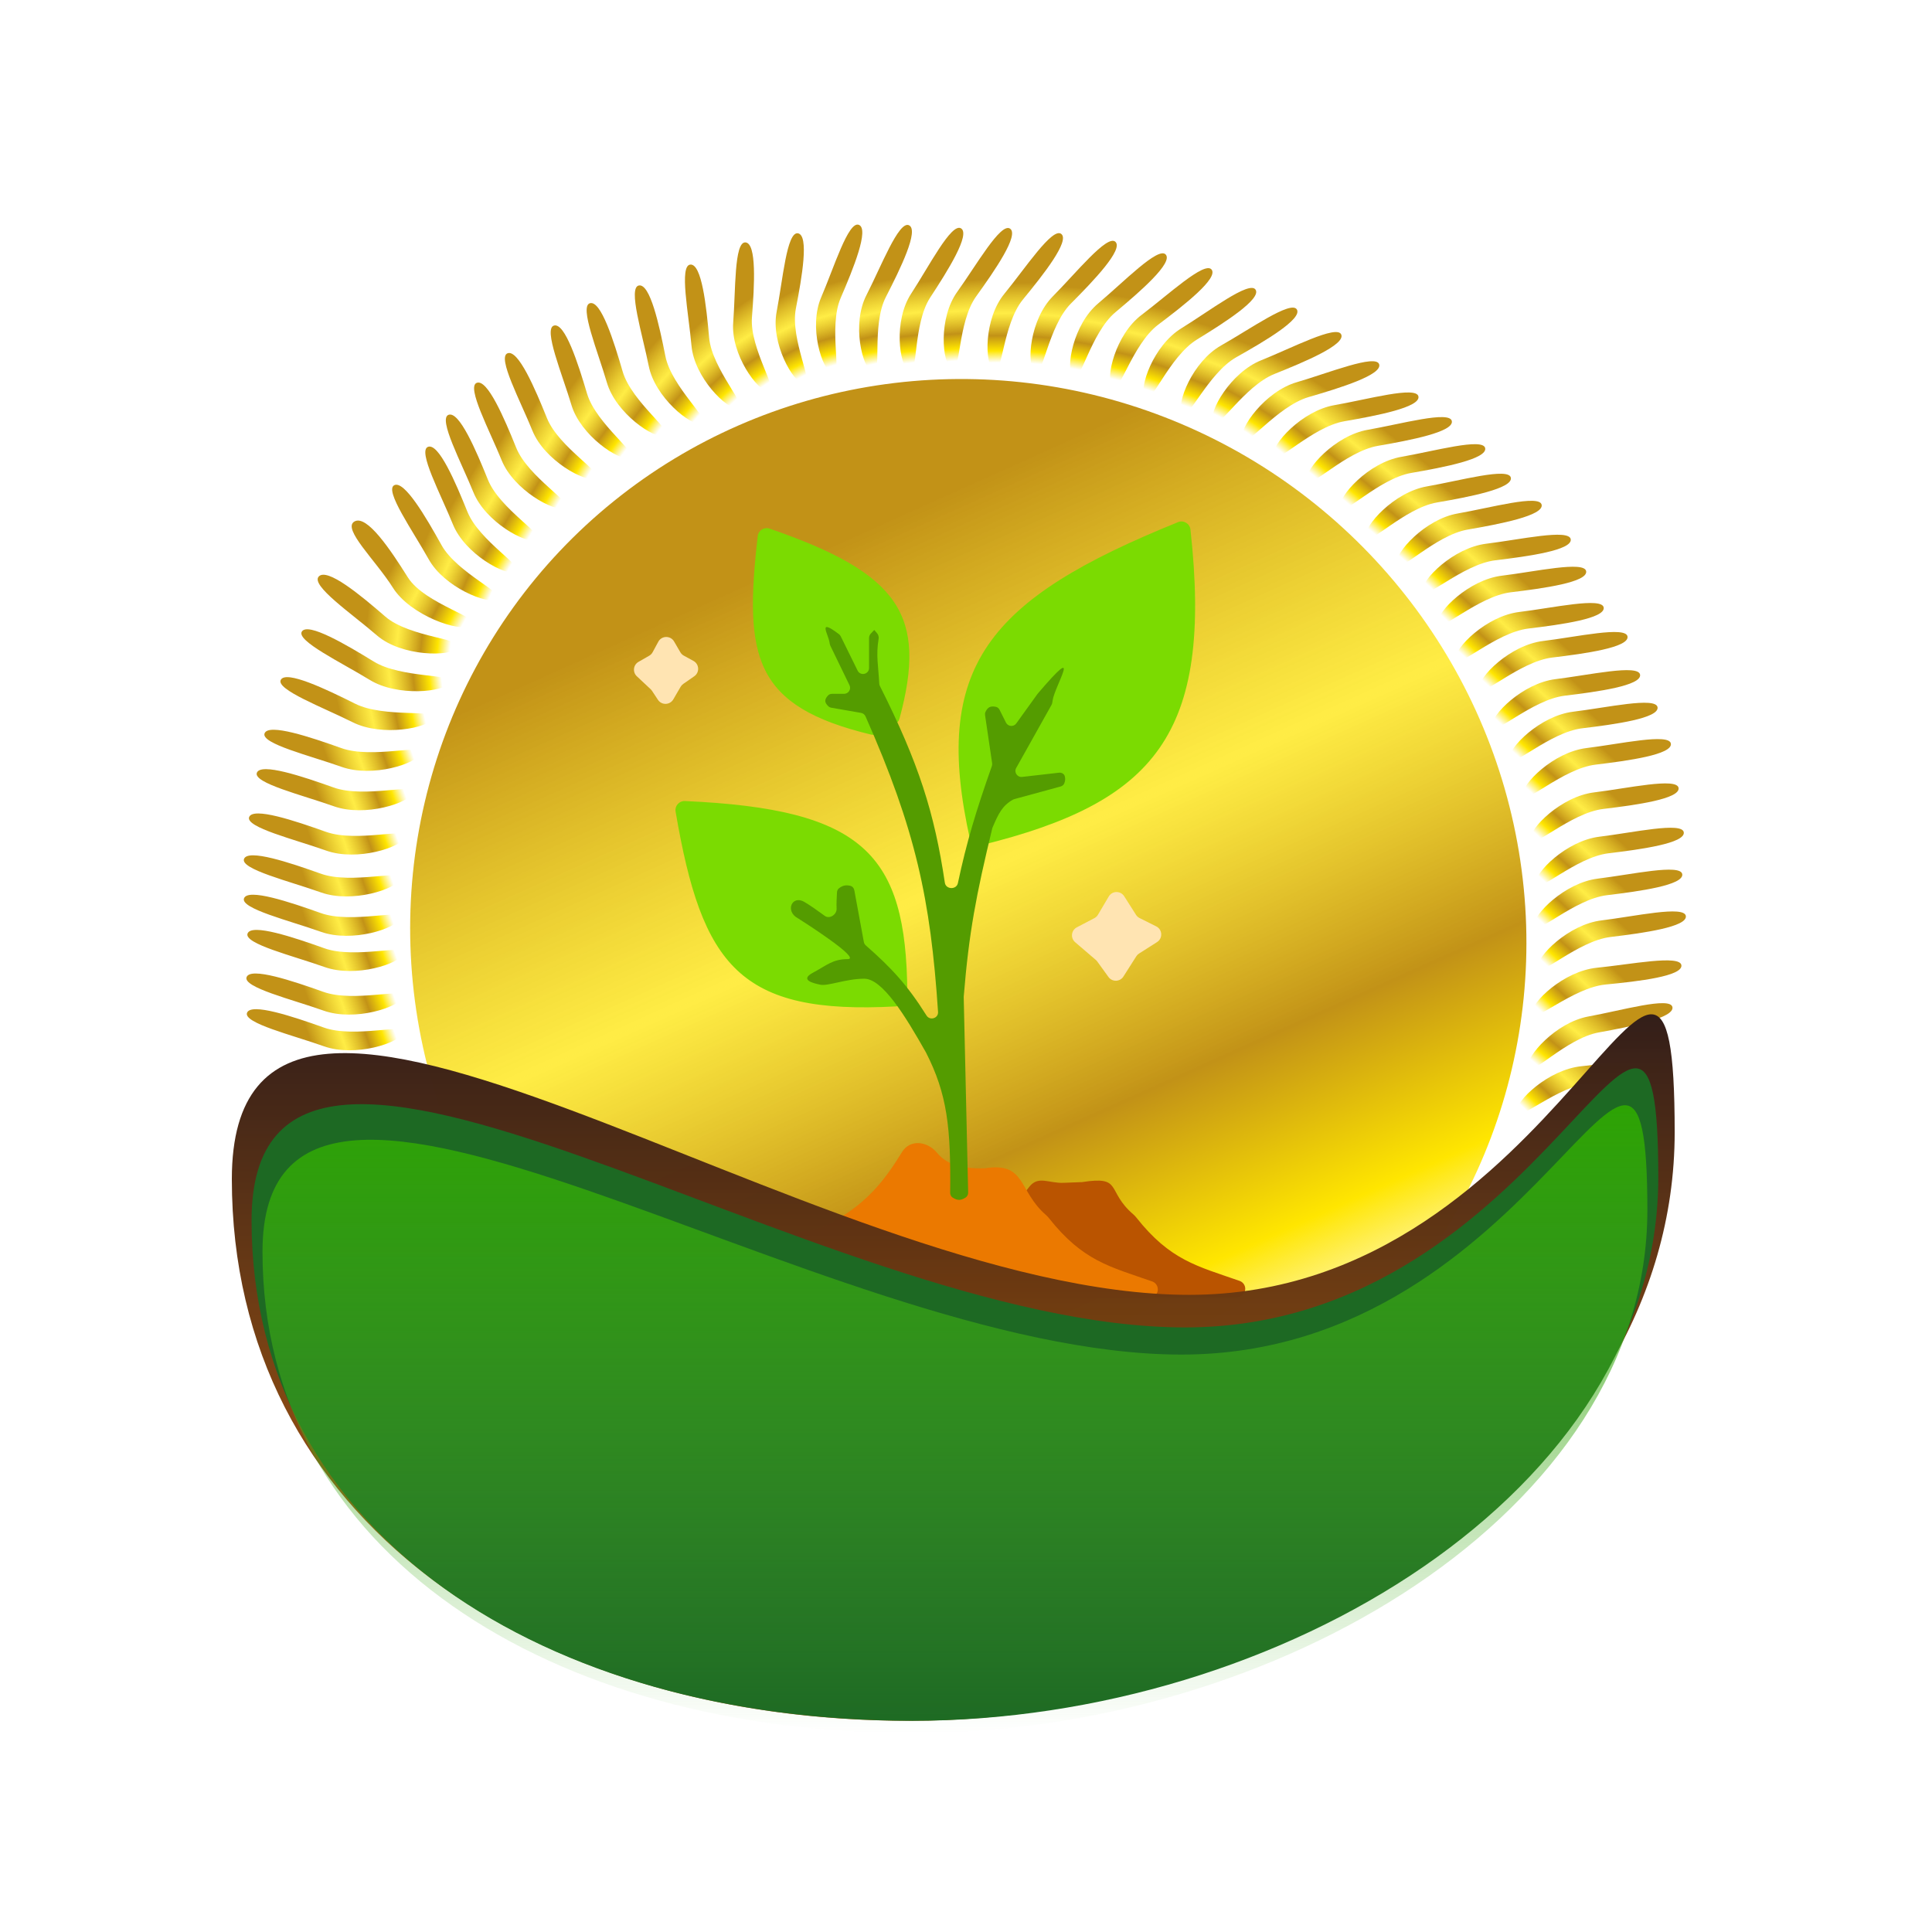 <svg width="200" height="200" viewBox="0 0 200 200" fill="none" xmlns="http://www.w3.org/2000/svg">
<ellipse cx="57.687" cy="57.76" rx="57.687" ry="57.76" transform="matrix(0.988 -0.151 0.164 0.986 33.77 48.609)" fill="url(#paint0_linear_1_4676)"/>
<path d="M33.524 106.371C36.755 107.522 42.159 105.843 41.748 106.905C41.337 107.968 36.764 109.461 33.533 108.31C30.302 107.16 25.161 105.906 25.573 104.843C25.984 103.78 30.293 105.221 33.524 106.371Z" fill="url(#paint1_linear_1_4676)"/>
<path d="M164.622 112.111C161.193 112.443 157.113 116.234 156.994 115.107C156.875 113.979 160.294 110.707 163.723 110.374C167.152 110.042 172.344 108.996 172.462 110.123C172.581 111.251 168.051 111.779 164.622 112.111Z" fill="url(#paint2_linear_1_4676)"/>
<path d="M165.496 106.879C162.11 107.493 158.384 111.607 158.165 110.493C157.945 109.379 161.058 105.837 164.444 105.223C167.831 104.61 172.91 103.139 173.129 104.253C173.348 105.366 168.883 106.265 165.496 106.879Z" fill="url(#paint3_linear_1_4676)"/>
<path d="M166.219 101.916C162.79 102.248 158.71 106.039 158.591 104.912C158.472 103.784 161.891 100.512 165.32 100.179C168.749 99.847 173.94 98.801 174.059 99.928C174.178 101.056 169.648 101.584 166.219 101.916Z" fill="url(#paint4_linear_1_4676)"/>
<path d="M151.936 54.821C148.544 55.406 144.782 59.489 144.572 58.373C144.363 57.258 147.507 53.742 150.899 53.156C154.291 52.57 159.383 51.142 159.592 52.257C159.802 53.373 155.328 54.235 151.936 54.821Z" fill="url(#paint5_linear_1_4676)"/>
<path d="M148.747 52.017C145.355 52.603 141.592 56.686 141.383 55.57C141.174 54.455 144.318 50.939 147.71 50.353C151.102 49.767 156.193 48.339 156.403 49.454C156.612 50.57 152.138 51.432 148.747 52.017Z" fill="url(#paint6_linear_1_4676)"/>
<path d="M146.089 48.959C142.697 49.544 138.935 53.627 138.726 52.512C138.516 51.396 141.661 47.88 145.053 47.294C148.445 46.709 153.536 45.28 153.746 46.395C153.955 47.511 149.481 48.373 146.089 48.959Z" fill="url(#paint7_linear_1_4676)"/>
<path d="M142.636 46.155C139.244 46.74 135.482 50.823 135.273 49.707C135.063 48.592 138.208 45.076 141.6 44.49C144.992 43.904 150.083 42.476 150.293 43.591C150.502 44.707 146.028 45.569 142.636 46.155Z" fill="url(#paint8_linear_1_4676)"/>
<path d="M139.179 43.606C135.787 44.191 132.025 48.274 131.816 47.159C131.606 46.043 134.751 42.527 138.143 41.941C141.535 41.355 146.626 39.927 146.836 41.042C147.045 42.158 142.571 43.02 139.179 43.606Z" fill="url(#paint9_linear_1_4676)"/>
<path d="M135.473 41.104C132.175 42.062 128.929 46.534 128.587 45.449C128.245 44.364 130.945 40.523 134.243 39.566C137.542 38.608 142.427 36.625 142.77 37.71C143.112 38.795 138.772 40.147 135.473 41.104Z" fill="url(#paint10_linear_1_4676)"/>
<path d="M131.941 38.708C128.76 39.98 126.001 44.742 125.546 43.696C125.092 42.65 127.375 38.568 130.556 37.297C133.737 36.025 138.39 33.58 138.844 34.627C139.299 35.673 135.123 37.437 131.941 38.708Z" fill="url(#paint11_linear_1_4676)"/>
<path d="M127.988 36.977C125.016 38.651 122.957 43.729 122.358 42.752C121.76 41.775 123.443 37.433 126.415 35.759C129.387 34.085 133.65 31.057 134.248 32.034C134.847 33.011 130.959 35.303 127.988 36.977Z" fill="url(#paint12_linear_1_4676)"/>
<path d="M123.911 35.147C121.007 36.928 119.149 42.077 118.513 41.121C117.876 40.167 119.388 35.767 122.292 33.987C125.195 32.206 129.336 29.026 129.973 29.981C130.609 30.936 126.815 33.367 123.911 35.147Z" fill="url(#paint13_linear_1_4676)"/>
<path d="M119.906 33.604C117.195 35.645 115.864 40.942 115.134 40.051C114.405 39.159 115.466 34.64 118.177 32.599C120.888 30.558 124.689 27.009 125.419 27.901C126.149 28.792 122.617 31.563 119.906 33.604Z" fill="url(#paint14_linear_1_4676)"/>
<path d="M115.475 32.317C112.878 34.489 111.834 39.845 111.057 38.991C110.28 38.136 111.097 33.571 113.695 31.399C116.292 29.226 119.898 25.494 120.674 26.348C121.451 27.203 118.073 30.145 115.475 32.317Z" fill="url(#paint15_linear_1_4676)"/>
<path d="M110.856 31.428C108.477 33.82 107.949 39.245 107.094 38.462C106.239 37.68 106.617 33.062 108.996 30.671C111.375 28.279 114.608 24.246 115.463 25.028C116.318 25.811 113.236 29.037 110.856 31.428Z" fill="url(#paint16_linear_1_4676)"/>
<path d="M105.898 31C103.766 33.597 103.775 39.045 102.847 38.344C101.918 37.643 101.839 33.011 103.971 30.415C106.104 27.818 108.925 23.51 109.854 24.211C110.782 24.912 108.031 28.404 105.898 31Z" fill="url(#paint17_linear_1_4676)"/>
<path d="M101.054 30.68C99.097 33.4 99.465 38.837 98.492 38.193C97.519 37.55 97.135 32.932 99.093 30.212C101.05 27.491 103.582 23.021 104.555 23.664C105.528 24.308 103.012 27.959 101.054 30.68Z" fill="url(#paint18_linear_1_4676)"/>
<path d="M96.3 30.792C94.467 33.591 95.08 39.008 94.079 38.405C93.079 37.802 92.486 33.205 94.319 30.406C96.152 27.607 98.48 23.035 99.481 23.638C100.482 24.241 98.133 27.993 96.3 30.792Z" fill="url(#paint19_linear_1_4676)"/>
<path d="M91.703 30.749C90.18 33.714 91.371 39.042 90.311 38.541C89.251 38.04 88.168 33.526 89.69 30.561C91.213 27.595 93.038 22.818 94.098 23.319C95.158 23.82 93.225 27.784 91.703 30.749Z" fill="url(#paint20_linear_1_4676)"/>
<path d="M166.732 96.995C163.312 97.405 159.328 101.289 159.181 100.164C159.034 99.04 162.37 95.69 165.79 95.279C169.209 94.868 174.373 93.703 174.52 94.828C174.667 95.953 170.152 96.584 166.732 96.995Z" fill="url(#paint21_linear_1_4676)"/>
<path d="M166.36 92.669C162.94 93.08 158.955 96.963 158.809 95.839C158.662 94.714 161.998 91.364 165.418 90.953C168.837 90.543 174.001 89.378 174.148 90.502C174.295 91.627 169.78 92.258 166.36 92.669Z" fill="url(#paint22_linear_1_4676)"/>
<path d="M166.517 88.331C163.097 88.742 159.113 92.625 158.966 91.501C158.819 90.376 162.155 87.026 165.575 86.615C168.995 86.205 174.159 85.04 174.305 86.164C174.452 87.289 169.937 87.92 166.517 88.331Z" fill="url(#paint23_linear_1_4676)"/>
<path d="M165.979 83.741C162.559 84.152 158.575 88.035 158.428 86.911C158.281 85.786 161.617 82.436 165.037 82.026C168.456 81.615 173.62 80.45 173.767 81.575C173.914 82.699 169.399 83.33 165.979 83.741Z" fill="url(#paint24_linear_1_4676)"/>
<path d="M165.181 79.154C161.761 79.564 157.777 83.448 157.63 82.323C157.483 81.199 160.819 77.849 164.239 77.438C167.659 77.027 172.823 75.862 172.97 76.987C173.116 78.112 168.601 78.743 165.181 79.154Z" fill="url(#paint25_linear_1_4676)"/>
<path d="M163.802 75.391C160.382 75.802 156.398 79.685 156.251 78.561C156.104 77.436 159.44 74.086 162.86 73.675C166.28 73.265 171.444 72.1 171.591 73.224C171.737 74.349 167.222 74.98 163.802 75.391Z" fill="url(#paint26_linear_1_4676)"/>
<path d="M161.994 72.016C158.574 72.427 154.589 76.311 154.442 75.186C154.295 74.061 157.632 70.712 161.051 70.301C164.471 69.89 169.635 68.725 169.782 69.85C169.929 70.974 165.413 71.606 161.994 72.016Z" fill="url(#paint27_linear_1_4676)"/>
<path d="M160.694 68.068C157.274 68.479 153.289 72.362 153.143 71.238C152.996 70.113 156.332 66.763 159.752 66.353C163.171 65.942 168.335 64.777 168.482 65.901C168.629 67.026 164.114 67.657 160.694 68.068Z" fill="url(#paint28_linear_1_4676)"/>
<path d="M158.227 65.066C154.807 65.477 150.823 69.36 150.676 68.236C150.529 67.111 153.865 63.761 157.285 63.35C160.705 62.94 165.869 61.775 166.015 62.899C166.162 64.024 161.647 64.655 158.227 65.066Z" fill="url(#paint29_linear_1_4676)"/>
<path d="M156.412 61.311C152.992 61.722 149.007 65.606 148.86 64.481C148.713 63.357 152.05 60.007 155.469 59.596C158.889 59.185 164.053 58.02 164.2 59.145C164.347 60.27 159.831 60.901 156.412 61.311Z" fill="url(#paint30_linear_1_4676)"/>
<path d="M154.815 57.998C151.395 58.409 147.411 62.293 147.264 61.168C147.117 60.044 150.453 56.694 153.873 56.283C157.292 55.872 162.456 54.707 162.603 55.832C162.75 56.956 158.235 57.588 154.815 57.998Z" fill="url(#paint31_linear_1_4676)"/>
<path d="M39.884 63.825C42.441 66.041 48.357 66.138 47.482 67.067C46.607 67.996 41.569 67.987 39.012 65.771C36.455 63.555 32.123 60.606 32.999 59.677C33.874 58.748 37.327 61.609 39.884 63.825Z" fill="url(#paint32_linear_1_4676)"/>
<path d="M38.685 68.48C41.588 70.262 47.241 69.72 46.604 70.675C45.967 71.63 41.169 72.158 38.266 70.377C35.363 68.595 30.616 66.323 31.253 65.368C31.89 64.413 35.783 66.698 38.685 68.48Z" fill="url(#paint33_linear_1_4676)"/>
<path d="M36.76 72.844C39.815 74.373 45.396 73.354 44.85 74.359C44.303 75.364 39.572 76.298 36.516 74.769C33.461 73.24 28.523 71.379 29.07 70.374C29.616 69.37 33.704 71.315 36.76 72.844Z" fill="url(#paint34_linear_1_4676)"/>
<path d="M35.34 77.444C38.571 78.594 43.976 76.915 43.564 77.977C43.153 79.04 38.581 80.533 35.35 79.382C32.119 78.232 26.977 76.978 27.389 75.915C27.8 74.853 32.109 76.293 35.34 77.444Z" fill="url(#paint35_linear_1_4676)"/>
<path d="M34.542 81.522C37.773 82.673 43.178 80.993 42.766 82.056C42.355 83.118 37.783 84.612 34.552 83.461C31.321 82.311 26.18 81.056 26.591 79.994C27.002 78.931 31.311 80.372 34.542 81.522Z" fill="url(#paint36_linear_1_4676)"/>
<path d="M33.743 86.11C36.974 87.26 42.379 85.581 41.968 86.643C41.556 87.706 36.984 89.199 33.753 88.048C30.522 86.898 25.381 85.644 25.792 84.581C26.204 83.519 30.513 84.959 33.743 86.11Z" fill="url(#paint37_linear_1_4676)"/>
<path d="M33.213 90.443C36.444 91.593 41.849 89.914 41.437 90.976C41.026 92.039 36.454 93.532 33.223 92.382C29.992 91.231 24.851 89.977 25.262 88.914C25.673 87.852 29.982 89.292 33.213 90.443Z" fill="url(#paint38_linear_1_4676)"/>
<path d="M33.213 94.521C36.444 95.672 41.849 93.992 41.437 95.055C41.026 96.118 36.454 97.611 33.223 96.46C29.992 95.31 24.851 94.055 25.262 92.993C25.673 91.93 29.982 93.371 33.213 94.521Z" fill="url(#paint39_linear_1_4676)"/>
<path d="M33.58 98.164C36.811 99.314 42.216 97.635 41.804 98.697C41.393 99.76 36.821 101.253 33.59 100.102C30.359 98.952 25.218 97.698 25.629 96.635C26.041 95.573 30.349 97.013 33.58 98.164Z" fill="url(#paint40_linear_1_4676)"/>
<path d="M33.479 102.677C36.71 103.828 42.114 102.148 41.703 103.211C41.292 104.274 36.719 105.767 33.488 104.616C30.257 103.466 25.116 102.211 25.528 101.149C25.939 100.086 30.248 101.527 33.479 102.677Z" fill="url(#paint41_linear_1_4676)"/>
<path d="M87.029 30.841C85.714 33.896 87.269 39.136 86.176 38.704C85.084 38.271 83.693 33.835 85.009 30.78C86.324 27.725 87.817 22.843 88.909 23.276C90.002 23.708 88.345 27.786 87.029 30.841Z" fill="url(#paint42_linear_1_4676)"/>
<path d="M82.391 31.927C81.76 35.176 84.407 39.997 83.245 39.789C82.083 39.582 79.769 35.516 80.4 32.266C81.031 29.017 81.443 23.945 82.605 24.152C83.767 24.36 83.022 28.677 82.391 31.927Z" fill="url(#paint43_linear_1_4676)"/>
<path d="M77.842 32.843C77.585 36.139 80.766 40.653 79.587 40.569C78.409 40.484 75.645 36.685 75.902 33.389C76.159 30.093 75.99 25.008 77.168 25.093C78.347 25.177 78.099 29.547 77.842 32.843Z" fill="url(#paint44_linear_1_4676)"/>
<path d="M73.407 34.94C73.697 38.234 77.582 42.209 76.405 42.304C75.227 42.399 71.872 39.067 71.582 35.774C71.292 32.48 70.286 27.485 71.464 27.389C72.641 27.294 73.117 31.646 73.407 34.94Z" fill="url(#paint45_linear_1_4676)"/>
<path d="M68.882 36.871C69.524 40.118 73.816 43.688 72.654 43.899C71.493 44.11 67.798 41.128 67.156 37.88C66.513 34.633 64.977 29.763 66.138 29.552C67.299 29.341 68.239 33.623 68.882 36.871Z" fill="url(#paint46_linear_1_4676)"/>
<path d="M64.457 38.456C65.384 41.639 69.977 44.847 68.838 45.152C67.7 45.457 63.754 42.786 62.826 39.603C61.899 36.419 59.936 31.693 61.074 31.388C62.213 31.082 63.529 35.273 64.457 38.456Z" fill="url(#paint47_linear_1_4676)"/>
<path d="M60.773 40.751C61.719 43.93 66.33 47.112 65.194 47.423C64.057 47.735 60.095 45.085 59.149 41.907C58.203 38.728 56.213 34.012 57.35 33.701C58.486 33.39 59.827 37.573 60.773 40.751Z" fill="url(#paint48_linear_1_4676)"/>
<path d="M56.624 43.292C57.869 46.374 62.764 49.14 61.662 49.549C60.56 49.959 56.362 47.667 55.117 44.584C53.873 41.502 51.442 36.98 52.544 36.571C53.647 36.161 55.38 40.209 56.624 43.292Z" fill="url(#paint49_linear_1_4676)"/>
<path d="M53.437 46.35C54.681 49.433 59.576 52.199 58.474 52.608C57.372 53.017 53.175 50.725 51.93 47.643C50.685 44.561 48.255 40.038 49.357 39.629C50.459 39.22 52.192 43.268 53.437 46.35Z" fill="url(#paint50_linear_1_4676)"/>
<path d="M50.512 49.664C51.757 52.746 56.651 55.512 55.549 55.921C54.447 56.33 50.25 54.038 49.005 50.956C47.761 47.874 45.33 43.352 46.432 42.942C47.534 42.533 49.267 46.581 50.512 49.664Z" fill="url(#paint51_linear_1_4676)"/>
<path d="M48.388 52.978C49.633 56.06 54.527 58.826 53.425 59.235C52.323 59.645 48.126 57.353 46.881 54.27C45.637 51.188 43.206 46.666 44.308 46.257C45.41 45.847 47.144 49.896 48.388 52.978Z" fill="url(#paint52_linear_1_4676)"/>
<path d="M45.707 56.431C47.33 59.346 52.537 61.526 51.495 62.059C50.452 62.593 45.997 60.804 44.374 57.888C42.75 54.972 39.769 50.764 40.811 50.23C41.854 49.697 44.084 53.515 45.707 56.431Z" fill="url(#paint53_linear_1_4676)"/>
<path d="M42.214 59.76C43.993 62.591 50.15 64.023 48.856 64.771C47.563 65.518 42.46 63.681 40.681 60.85C38.902 58.019 35.393 54.735 36.686 53.987C37.98 53.24 40.435 56.929 42.214 59.76Z" fill="url(#paint54_linear_1_4676)"/>
<path d="M78.44 55.492C78.508 54.904 79.105 54.529 79.664 54.721C93.208 59.382 95.982 63.76 93.122 74.37C93.013 74.774 92.643 75.057 92.225 75.057H92.055C91.729 75.057 91.427 75.226 91.257 75.503L91.182 75.626C90.972 75.968 90.559 76.137 90.169 76.043C78.068 73.123 76.992 68.109 78.44 55.492Z" fill="#7BDB01"/>
<path d="M69.936 84.009C69.837 83.427 70.308 82.897 70.897 82.923C89.439 83.748 93.791 88.432 93.926 102.7C93.928 102.947 93.746 103.162 93.502 103.193L93.251 103.226C93.025 103.256 92.901 103.506 93.015 103.705C93.134 103.911 92.986 104.171 92.748 104.184C76.596 105.055 72.672 100.051 69.936 84.009Z" fill="#7BDB01"/>
<path d="M121.958 54.049C122.526 53.819 123.167 54.2 123.234 54.81C125.587 76.078 119.509 83.055 101.585 87.493C101.42 87.534 101.269 87.378 101.323 87.217C101.404 86.976 101.076 86.818 100.937 87.03L100.871 87.133C100.76 87.304 100.496 87.249 100.451 87.05C96.386 69.009 102.244 62.022 121.958 54.049Z" fill="#7BDB01"/>
<path d="M106.513 122.905C107.459 121.65 108.522 122.505 110.093 122.445C110.538 122.428 111.157 122.397 112.016 122.37C116.27 121.71 114.464 123.241 117.311 125.704C117.421 125.8 117.528 125.909 117.619 126.023C121.143 130.481 123.924 131.059 128.326 132.598C128.675 132.719 128.908 133.05 128.908 133.419C128.908 133.902 128.516 134.294 128.033 134.294H82.457C80.978 134.294 80.169 132.568 81.117 131.431C81.182 131.352 81.251 131.278 81.338 131.225C83.03 130.188 91.477 130.46 97.832 129.374C98.015 129.342 98.193 129.283 98.359 129.201C102.536 127.125 104.607 125.433 106.513 122.905Z" fill="#BA5400"/>
<path d="M93.384 119.251C94.209 117.913 95.989 118.124 96.996 119.33C97.899 120.41 99.238 121.021 101.973 120.937C106.228 120.277 105.376 123.244 108.262 125.762C108.372 125.858 108.478 125.966 108.569 126.081C112.093 130.538 114.874 131.117 119.276 132.655C119.625 132.777 119.858 133.107 119.858 133.476C119.858 133.959 119.466 134.351 118.983 134.351H77.099C75.066 134.351 74.345 131.659 76.106 130.643L77.017 130.117C77.119 130.058 77.216 129.99 77.305 129.913C78.533 128.844 78.785 128.216 84.849 127.114C85.031 127.081 85.215 127.022 85.38 126.938C89.622 124.796 91.531 122.257 93.384 119.251Z" fill="#EB7900"/>
<path d="M90.738 65.485C90.901 65.655 90.994 65.887 90.955 66.12C90.665 67.857 90.93 68.955 91.019 70.758C91.023 70.847 91.047 70.935 91.087 71.014C95.123 79.038 96.726 84.128 97.811 91.382C97.918 92.092 99.011 92.125 99.16 91.423C100.053 87.221 101.015 84.016 102.676 79.307C102.709 79.211 102.72 79.107 102.705 79.007L101.972 74.024C101.956 73.913 101.968 73.799 102.016 73.698C102.255 73.197 102.529 73.063 103.079 73.167C103.254 73.2 103.397 73.322 103.477 73.481L104.138 74.804C104.348 75.224 104.929 75.27 105.203 74.89L107.409 71.826C112.272 66.114 109.16 71.035 108.966 72.52C108.946 72.676 108.926 72.839 108.85 72.976L105.196 79.501C104.947 79.945 105.305 80.484 105.811 80.426L109.623 79.99C109.886 79.96 110.154 80.094 110.224 80.349C110.293 80.603 110.278 80.822 110.175 81.092C110.112 81.257 109.964 81.371 109.794 81.417L104.985 82.729C104.937 82.742 104.889 82.761 104.846 82.786C103.758 83.413 103.369 84.207 102.748 85.665C102.735 85.697 102.723 85.731 102.715 85.764C101.054 92.649 100.307 96.492 99.763 103.189L100.224 123.454C100.228 123.661 100.132 123.86 99.957 123.971C99.507 124.254 99.157 124.326 98.606 123.965C98.445 123.859 98.36 123.669 98.362 123.476C98.435 116.7 98.06 113.276 95.862 108.962C93.657 105.054 91.337 101.316 89.465 101.316C87.593 101.316 85.72 102.096 84.94 101.94C84.16 101.785 82.756 101.439 84.16 100.692C85.564 99.945 86.188 99.288 87.749 99.288C89.257 99.288 83.069 95.355 82.653 95.091C82.638 95.082 82.622 95.073 82.606 95.064C81.234 94.334 81.987 92.623 83.255 93.361C83.837 93.7 84.66 94.28 85.383 94.812C85.876 95.174 86.635 94.672 86.605 94.062C86.58 93.525 86.614 93.009 86.644 92.379C86.652 92.207 86.727 92.044 86.865 91.942C87.241 91.664 87.553 91.593 88.019 91.697C88.24 91.747 88.398 91.937 88.439 92.16L89.425 97.513C89.451 97.652 89.524 97.779 89.63 97.872C92.297 100.205 93.942 101.988 95.912 105.127C96.262 105.685 97.151 105.415 97.107 104.758C96.331 93.073 94.776 85.872 89.601 74.163C89.517 73.972 89.342 73.834 89.137 73.798L86.05 73.261C85.936 73.241 85.829 73.191 85.746 73.11C85.351 72.721 85.321 72.441 85.701 72.01C85.808 71.888 85.967 71.826 86.13 71.826H87.376C87.837 71.826 88.139 71.345 87.938 70.93L85.955 66.84C85.904 66.734 85.887 66.615 85.87 66.498C85.752 65.658 84.575 63.919 86.85 65.651C86.926 65.708 86.99 65.786 87.032 65.871L88.78 69.421C89.072 70.014 89.964 69.806 89.964 69.146V66.035C89.964 65.849 90.05 65.674 90.186 65.547C90.631 65.126 90.398 65.133 90.738 65.485Z" fill="#549C00"/>
<path d="M113.29 95.045L111.473 95.997C110.887 96.304 110.796 97.106 111.298 97.537L113.442 99.374C113.498 99.422 113.548 99.477 113.591 99.537L114.747 101.136C115.134 101.672 115.94 101.649 116.295 101.091L117.627 98.998C117.701 98.882 117.799 98.784 117.914 98.71L119.777 97.525C120.391 97.135 120.344 96.224 119.693 95.898L117.971 95.037C117.819 94.961 117.691 94.846 117.6 94.703L116.374 92.776C115.999 92.187 115.133 92.201 114.778 92.803L113.662 94.692C113.573 94.842 113.444 94.964 113.29 95.045Z" fill="#FFE4B2"/>
<path d="M67.203 67.882L66.1 68.513C65.553 68.826 65.465 69.579 65.925 70.009L67.354 71.347C67.407 71.397 67.454 71.453 67.495 71.514L68.11 72.444C68.492 73.023 69.35 72.999 69.7 72.399L70.459 71.095C70.528 70.977 70.622 70.875 70.734 70.797L71.87 70.007C72.442 69.61 72.395 68.751 71.785 68.417L70.793 67.875C70.643 67.793 70.518 67.672 70.432 67.525L69.78 66.405C69.412 65.773 68.495 65.788 68.148 66.43L67.561 67.515C67.478 67.669 67.354 67.796 67.203 67.882Z" fill="#FFE4B2"/>
<path d="M173.362 117.219C173.362 152.412 133.23 178.137 94.188 178.137C55.146 178.137 24 157.254 24 122.062C24 86.87 84.068 134.042 123.109 134.042C162.151 134.042 173.362 82.027 173.362 117.219Z" fill="url(#paint55_linear_1_4676)"/>
<path d="M171.666 121.878C171.666 154.379 132.538 178.137 94.473 178.137C56.408 178.137 26.042 158.851 26.042 126.35C26.042 93.849 84.606 137.414 122.671 137.414C160.736 137.414 171.666 89.377 171.666 121.878Z" fill="#1D6923"/>
<path d="M170.535 125.275C170.535 156.55 132.015 179.411 94.541 179.411C57.068 179.411 27.173 160.853 27.173 129.579C27.173 98.304 84.828 140.225 122.301 140.225C159.775 140.225 170.535 94 170.535 125.275Z" fill="url(#paint56_linear_1_4676)"/>
<defs>
<linearGradient id="paint0_linear_1_4676" x1="30.969" y1="18.848" x2="57.75" y2="115.503" gradientUnits="userSpaceOnUse">
<stop offset="0.02" stop-color="#C29217"/>
<stop offset="0.39" stop-color="#FFE605" stop-opacity="0.743"/>
<stop offset="0.667" stop-color="#C29217"/>
<stop offset="0.855" stop-color="#FFE600"/>
<stop offset="1" stop-color="#FFE712" stop-opacity="0"/>
</linearGradient>
<linearGradient id="paint1_linear_1_4676" x1="31.883" y1="107.591" x2="40.108" y2="104.716" gradientUnits="userSpaceOnUse">
<stop offset="0.02" stop-color="#C29217"/>
<stop offset="0.39" stop-color="#FFE605" stop-opacity="0.743"/>
<stop offset="0.667" stop-color="#C29217"/>
<stop offset="0.855" stop-color="#FFE600"/>
<stop offset="1" stop-color="#FFE712" stop-opacity="0"/>
</linearGradient>
<linearGradient id="paint2_linear_1_4676" x1="165.535" y1="110.323" x2="159.569" y2="116.472" gradientUnits="userSpaceOnUse">
<stop offset="0.02" stop-color="#C29217"/>
<stop offset="0.39" stop-color="#FFE605" stop-opacity="0.743"/>
<stop offset="0.667" stop-color="#C29217"/>
<stop offset="0.855" stop-color="#FFE600"/>
<stop offset="1" stop-color="#FFE712" stop-opacity="0"/>
</linearGradient>
<linearGradient id="paint3_linear_1_4676" x1="166.245" y1="105.023" x2="160.847" y2="111.637" gradientUnits="userSpaceOnUse">
<stop offset="0.02" stop-color="#C29217"/>
<stop offset="0.39" stop-color="#FFE605" stop-opacity="0.743"/>
<stop offset="0.667" stop-color="#C29217"/>
<stop offset="0.855" stop-color="#FFE600"/>
<stop offset="1" stop-color="#FFE712" stop-opacity="0"/>
</linearGradient>
<linearGradient id="paint4_linear_1_4676" x1="167.131" y1="100.128" x2="161.166" y2="106.278" gradientUnits="userSpaceOnUse">
<stop offset="0.02" stop-color="#C29217"/>
<stop offset="0.39" stop-color="#FFE605" stop-opacity="0.743"/>
<stop offset="0.667" stop-color="#C29217"/>
<stop offset="0.855" stop-color="#FFE600"/>
<stop offset="1" stop-color="#FFE712" stop-opacity="0"/>
</linearGradient>
<linearGradient id="paint5_linear_1_4676" x1="152.701" y1="52.97" x2="147.245" y2="59.54" gradientUnits="userSpaceOnUse">
<stop offset="0.02" stop-color="#C29217"/>
<stop offset="0.39" stop-color="#FFE605" stop-opacity="0.743"/>
<stop offset="0.667" stop-color="#C29217"/>
<stop offset="0.855" stop-color="#FFE600"/>
<stop offset="1" stop-color="#FFE712" stop-opacity="0"/>
</linearGradient>
<linearGradient id="paint6_linear_1_4676" x1="149.512" y1="50.167" x2="144.056" y2="56.737" gradientUnits="userSpaceOnUse">
<stop offset="0.02" stop-color="#C29217"/>
<stop offset="0.39" stop-color="#FFE605" stop-opacity="0.743"/>
<stop offset="0.667" stop-color="#C29217"/>
<stop offset="0.855" stop-color="#FFE600"/>
<stop offset="1" stop-color="#FFE712" stop-opacity="0"/>
</linearGradient>
<linearGradient id="paint7_linear_1_4676" x1="146.855" y1="47.108" x2="141.399" y2="53.678" gradientUnits="userSpaceOnUse">
<stop offset="0.02" stop-color="#C29217"/>
<stop offset="0.39" stop-color="#FFE605" stop-opacity="0.743"/>
<stop offset="0.667" stop-color="#C29217"/>
<stop offset="0.855" stop-color="#FFE600"/>
<stop offset="1" stop-color="#FFE712" stop-opacity="0"/>
</linearGradient>
<linearGradient id="paint8_linear_1_4676" x1="143.402" y1="44.304" x2="137.946" y2="50.874" gradientUnits="userSpaceOnUse">
<stop offset="0.02" stop-color="#C29217"/>
<stop offset="0.39" stop-color="#FFE605" stop-opacity="0.743"/>
<stop offset="0.667" stop-color="#C29217"/>
<stop offset="0.855" stop-color="#FFE600"/>
<stop offset="1" stop-color="#FFE712" stop-opacity="0"/>
</linearGradient>
<linearGradient id="paint9_linear_1_4676" x1="139.945" y1="41.755" x2="134.489" y2="48.325" gradientUnits="userSpaceOnUse">
<stop offset="0.02" stop-color="#C29217"/>
<stop offset="0.39" stop-color="#FFE605" stop-opacity="0.743"/>
<stop offset="0.667" stop-color="#C29217"/>
<stop offset="0.855" stop-color="#FFE600"/>
<stop offset="1" stop-color="#FFE712" stop-opacity="0"/>
</linearGradient>
<linearGradient id="paint10_linear_1_4676" x1="136.011" y1="39.181" x2="131.362" y2="46.298" gradientUnits="userSpaceOnUse">
<stop offset="0.02" stop-color="#C29217"/>
<stop offset="0.39" stop-color="#FFE605" stop-opacity="0.743"/>
<stop offset="0.667" stop-color="#C29217"/>
<stop offset="0.855" stop-color="#FFE600"/>
<stop offset="1" stop-color="#FFE712" stop-opacity="0"/>
</linearGradient>
<linearGradient id="paint11_linear_1_4676" x1="132.274" y1="36.743" x2="128.365" y2="44.257" gradientUnits="userSpaceOnUse">
<stop offset="0.02" stop-color="#C29217"/>
<stop offset="0.39" stop-color="#FFE605" stop-opacity="0.743"/>
<stop offset="0.667" stop-color="#C29217"/>
<stop offset="0.855" stop-color="#FFE600"/>
<stop offset="1" stop-color="#FFE712" stop-opacity="0"/>
</linearGradient>
<linearGradient id="paint12_linear_1_4676" x1="128.039" y1="34.987" x2="125.169" y2="42.918" gradientUnits="userSpaceOnUse">
<stop offset="0.02" stop-color="#C29217"/>
<stop offset="0.39" stop-color="#FFE605" stop-opacity="0.743"/>
<stop offset="0.667" stop-color="#C29217"/>
<stop offset="0.855" stop-color="#FFE600"/>
<stop offset="1" stop-color="#FFE712" stop-opacity="0"/>
</linearGradient>
<linearGradient id="paint13_linear_1_4676" x1="123.884" y1="33.157" x2="121.308" y2="41.18" gradientUnits="userSpaceOnUse">
<stop offset="0.02" stop-color="#C29217"/>
<stop offset="0.39" stop-color="#FFE605" stop-opacity="0.743"/>
<stop offset="0.667" stop-color="#C29217"/>
<stop offset="0.855" stop-color="#FFE600"/>
<stop offset="1" stop-color="#FFE712" stop-opacity="0"/>
</linearGradient>
<linearGradient id="paint14_linear_1_4676" x1="119.678" y1="31.626" x2="117.865" y2="39.837" gradientUnits="userSpaceOnUse">
<stop offset="0.02" stop-color="#C29217"/>
<stop offset="0.39" stop-color="#FFE605" stop-opacity="0.743"/>
<stop offset="0.667" stop-color="#C29217"/>
<stop offset="0.855" stop-color="#FFE600"/>
<stop offset="1" stop-color="#FFE712" stop-opacity="0"/>
</linearGradient>
<linearGradient id="paint15_linear_1_4676" x1="115.142" y1="30.352" x2="113.74" y2="38.636" gradientUnits="userSpaceOnUse">
<stop offset="0.02" stop-color="#C29217"/>
<stop offset="0.39" stop-color="#FFE605" stop-opacity="0.743"/>
<stop offset="0.667" stop-color="#C29217"/>
<stop offset="0.855" stop-color="#FFE600"/>
<stop offset="1" stop-color="#FFE712" stop-opacity="0"/>
</linearGradient>
<linearGradient id="paint16_linear_1_4676" x1="110.337" y1="29.501" x2="109.67" y2="37.869" gradientUnits="userSpaceOnUse">
<stop offset="0.02" stop-color="#C29217"/>
<stop offset="0.39" stop-color="#FFE605" stop-opacity="0.743"/>
<stop offset="0.667" stop-color="#C29217"/>
<stop offset="0.855" stop-color="#FFE600"/>
<stop offset="1" stop-color="#FFE712" stop-opacity="0"/>
</linearGradient>
<linearGradient id="paint17_linear_1_4676" x1="105.191" y1="29.129" x2="105.286" y2="37.52" gradientUnits="userSpaceOnUse">
<stop offset="0.02" stop-color="#C29217"/>
<stop offset="0.39" stop-color="#FFE605" stop-opacity="0.743"/>
<stop offset="0.667" stop-color="#C29217"/>
<stop offset="0.855" stop-color="#FFE600"/>
<stop offset="1" stop-color="#FFE712" stop-opacity="0"/>
</linearGradient>
<linearGradient id="paint18_linear_1_4676" x1="100.225" y1="28.855" x2="100.828" y2="37.227" gradientUnits="userSpaceOnUse">
<stop offset="0.02" stop-color="#C29217"/>
<stop offset="0.39" stop-color="#FFE605" stop-opacity="0.743"/>
<stop offset="0.667" stop-color="#C29217"/>
<stop offset="0.855" stop-color="#FFE600"/>
<stop offset="1" stop-color="#FFE712" stop-opacity="0"/>
</linearGradient>
<linearGradient id="paint19_linear_1_4676" x1="95.389" y1="29.003" x2="96.34" y2="37.346" gradientUnits="userSpaceOnUse">
<stop offset="0.02" stop-color="#C29217"/>
<stop offset="0.39" stop-color="#FFE605" stop-opacity="0.743"/>
<stop offset="0.667" stop-color="#C29217"/>
<stop offset="0.855" stop-color="#FFE600"/>
<stop offset="1" stop-color="#FFE712" stop-opacity="0"/>
</linearGradient>
<linearGradient id="paint20_linear_1_4676" x1="90.605" y1="29.06" x2="92.379" y2="37.279" gradientUnits="userSpaceOnUse">
<stop offset="0.02" stop-color="#C29217"/>
<stop offset="0.39" stop-color="#FFE605" stop-opacity="0.743"/>
<stop offset="0.667" stop-color="#C29217"/>
<stop offset="0.855" stop-color="#FFE600"/>
<stop offset="1" stop-color="#FFE712" stop-opacity="0"/>
</linearGradient>
<linearGradient id="paint21_linear_1_4676" x1="167.599" y1="95.186" x2="161.788" y2="101.47" gradientUnits="userSpaceOnUse">
<stop offset="0.02" stop-color="#C29217"/>
<stop offset="0.39" stop-color="#FFE605" stop-opacity="0.743"/>
<stop offset="0.667" stop-color="#C29217"/>
<stop offset="0.855" stop-color="#FFE600"/>
<stop offset="1" stop-color="#FFE712" stop-opacity="0"/>
</linearGradient>
<linearGradient id="paint22_linear_1_4676" x1="167.227" y1="90.86" x2="161.416" y2="97.144" gradientUnits="userSpaceOnUse">
<stop offset="0.02" stop-color="#C29217"/>
<stop offset="0.39" stop-color="#FFE605" stop-opacity="0.743"/>
<stop offset="0.667" stop-color="#C29217"/>
<stop offset="0.855" stop-color="#FFE600"/>
<stop offset="1" stop-color="#FFE712" stop-opacity="0"/>
</linearGradient>
<linearGradient id="paint23_linear_1_4676" x1="167.385" y1="86.522" x2="161.573" y2="92.806" gradientUnits="userSpaceOnUse">
<stop offset="0.02" stop-color="#C29217"/>
<stop offset="0.39" stop-color="#FFE605" stop-opacity="0.743"/>
<stop offset="0.667" stop-color="#C29217"/>
<stop offset="0.855" stop-color="#FFE600"/>
<stop offset="1" stop-color="#FFE712" stop-opacity="0"/>
</linearGradient>
<linearGradient id="paint24_linear_1_4676" x1="166.846" y1="81.933" x2="161.035" y2="88.217" gradientUnits="userSpaceOnUse">
<stop offset="0.02" stop-color="#C29217"/>
<stop offset="0.39" stop-color="#FFE605" stop-opacity="0.743"/>
<stop offset="0.667" stop-color="#C29217"/>
<stop offset="0.855" stop-color="#FFE600"/>
<stop offset="1" stop-color="#FFE712" stop-opacity="0"/>
</linearGradient>
<linearGradient id="paint25_linear_1_4676" x1="166.049" y1="77.345" x2="160.237" y2="83.629" gradientUnits="userSpaceOnUse">
<stop offset="0.02" stop-color="#C29217"/>
<stop offset="0.39" stop-color="#FFE605" stop-opacity="0.743"/>
<stop offset="0.667" stop-color="#C29217"/>
<stop offset="0.855" stop-color="#FFE600"/>
<stop offset="1" stop-color="#FFE712" stop-opacity="0"/>
</linearGradient>
<linearGradient id="paint26_linear_1_4676" x1="164.67" y1="73.582" x2="158.859" y2="79.866" gradientUnits="userSpaceOnUse">
<stop offset="0.02" stop-color="#C29217"/>
<stop offset="0.39" stop-color="#FFE605" stop-opacity="0.743"/>
<stop offset="0.667" stop-color="#C29217"/>
<stop offset="0.855" stop-color="#FFE600"/>
<stop offset="1" stop-color="#FFE712" stop-opacity="0"/>
</linearGradient>
<linearGradient id="paint27_linear_1_4676" x1="162.861" y1="70.208" x2="157.05" y2="76.492" gradientUnits="userSpaceOnUse">
<stop offset="0.02" stop-color="#C29217"/>
<stop offset="0.39" stop-color="#FFE605" stop-opacity="0.743"/>
<stop offset="0.667" stop-color="#C29217"/>
<stop offset="0.855" stop-color="#FFE600"/>
<stop offset="1" stop-color="#FFE712" stop-opacity="0"/>
</linearGradient>
<linearGradient id="paint28_linear_1_4676" x1="161.561" y1="66.259" x2="155.75" y2="72.543" gradientUnits="userSpaceOnUse">
<stop offset="0.02" stop-color="#C29217"/>
<stop offset="0.39" stop-color="#FFE605" stop-opacity="0.743"/>
<stop offset="0.667" stop-color="#C29217"/>
<stop offset="0.855" stop-color="#FFE600"/>
<stop offset="1" stop-color="#FFE712" stop-opacity="0"/>
</linearGradient>
<linearGradient id="paint29_linear_1_4676" x1="159.095" y1="63.258" x2="153.283" y2="69.541" gradientUnits="userSpaceOnUse">
<stop offset="0.02" stop-color="#C29217"/>
<stop offset="0.39" stop-color="#FFE605" stop-opacity="0.743"/>
<stop offset="0.667" stop-color="#C29217"/>
<stop offset="0.855" stop-color="#FFE600"/>
<stop offset="1" stop-color="#FFE712" stop-opacity="0"/>
</linearGradient>
<linearGradient id="paint30_linear_1_4676" x1="157.279" y1="59.503" x2="151.468" y2="65.787" gradientUnits="userSpaceOnUse">
<stop offset="0.02" stop-color="#C29217"/>
<stop offset="0.39" stop-color="#FFE605" stop-opacity="0.743"/>
<stop offset="0.667" stop-color="#C29217"/>
<stop offset="0.855" stop-color="#FFE600"/>
<stop offset="1" stop-color="#FFE712" stop-opacity="0"/>
</linearGradient>
<linearGradient id="paint31_linear_1_4676" x1="155.682" y1="56.19" x2="149.871" y2="62.474" gradientUnits="userSpaceOnUse">
<stop offset="0.02" stop-color="#C29217"/>
<stop offset="0.39" stop-color="#FFE605" stop-opacity="0.743"/>
<stop offset="0.667" stop-color="#C29217"/>
<stop offset="0.855" stop-color="#FFE600"/>
<stop offset="1" stop-color="#FFE712" stop-opacity="0"/>
</linearGradient>
<linearGradient id="paint32_linear_1_4676" x1="37.766" y1="64.507" x2="46.788" y2="65.488" gradientUnits="userSpaceOnUse">
<stop offset="0.02" stop-color="#C29217"/>
<stop offset="0.39" stop-color="#FFE605" stop-opacity="0.743"/>
<stop offset="0.667" stop-color="#C29217"/>
<stop offset="0.855" stop-color="#FFE600"/>
<stop offset="1" stop-color="#FFE712" stop-opacity="0"/>
</linearGradient>
<linearGradient id="paint33_linear_1_4676" x1="36.812" y1="69.338" x2="45.501" y2="68.341" gradientUnits="userSpaceOnUse">
<stop offset="0.02" stop-color="#C29217"/>
<stop offset="0.39" stop-color="#FFE605" stop-opacity="0.743"/>
<stop offset="0.667" stop-color="#C29217"/>
<stop offset="0.855" stop-color="#FFE600"/>
<stop offset="1" stop-color="#FFE712" stop-opacity="0"/>
</linearGradient>
<linearGradient id="paint34_linear_1_4676" x1="34.973" y1="73.858" x2="43.523" y2="72.067" gradientUnits="userSpaceOnUse">
<stop offset="0.02" stop-color="#C29217"/>
<stop offset="0.39" stop-color="#FFE605" stop-opacity="0.743"/>
<stop offset="0.667" stop-color="#C29217"/>
<stop offset="0.855" stop-color="#FFE600"/>
<stop offset="1" stop-color="#FFE712" stop-opacity="0"/>
</linearGradient>
<linearGradient id="paint35_linear_1_4676" x1="33.7" y1="78.663" x2="41.924" y2="75.788" gradientUnits="userSpaceOnUse">
<stop offset="0.02" stop-color="#C29217"/>
<stop offset="0.39" stop-color="#FFE605" stop-opacity="0.743"/>
<stop offset="0.667" stop-color="#C29217"/>
<stop offset="0.855" stop-color="#FFE600"/>
<stop offset="1" stop-color="#FFE712" stop-opacity="0"/>
</linearGradient>
<linearGradient id="paint36_linear_1_4676" x1="32.902" y1="82.742" x2="41.126" y2="79.867" gradientUnits="userSpaceOnUse">
<stop offset="0.02" stop-color="#C29217"/>
<stop offset="0.39" stop-color="#FFE605" stop-opacity="0.743"/>
<stop offset="0.667" stop-color="#C29217"/>
<stop offset="0.855" stop-color="#FFE600"/>
<stop offset="1" stop-color="#FFE712" stop-opacity="0"/>
</linearGradient>
<linearGradient id="paint37_linear_1_4676" x1="32.103" y1="87.329" x2="40.327" y2="84.454" gradientUnits="userSpaceOnUse">
<stop offset="0.02" stop-color="#C29217"/>
<stop offset="0.39" stop-color="#FFE605" stop-opacity="0.743"/>
<stop offset="0.667" stop-color="#C29217"/>
<stop offset="0.855" stop-color="#FFE600"/>
<stop offset="1" stop-color="#FFE712" stop-opacity="0"/>
</linearGradient>
<linearGradient id="paint38_linear_1_4676" x1="31.573" y1="91.662" x2="39.797" y2="88.788" gradientUnits="userSpaceOnUse">
<stop offset="0.02" stop-color="#C29217"/>
<stop offset="0.39" stop-color="#FFE605" stop-opacity="0.743"/>
<stop offset="0.667" stop-color="#C29217"/>
<stop offset="0.855" stop-color="#FFE600"/>
<stop offset="1" stop-color="#FFE712" stop-opacity="0"/>
</linearGradient>
<linearGradient id="paint39_linear_1_4676" x1="31.573" y1="95.741" x2="39.797" y2="92.866" gradientUnits="userSpaceOnUse">
<stop offset="0.02" stop-color="#C29217"/>
<stop offset="0.39" stop-color="#FFE605" stop-opacity="0.743"/>
<stop offset="0.667" stop-color="#C29217"/>
<stop offset="0.855" stop-color="#FFE600"/>
<stop offset="1" stop-color="#FFE712" stop-opacity="0"/>
</linearGradient>
<linearGradient id="paint40_linear_1_4676" x1="31.94" y1="99.383" x2="40.164" y2="96.508" gradientUnits="userSpaceOnUse">
<stop offset="0.02" stop-color="#C29217"/>
<stop offset="0.39" stop-color="#FFE605" stop-opacity="0.743"/>
<stop offset="0.667" stop-color="#C29217"/>
<stop offset="0.855" stop-color="#FFE600"/>
<stop offset="1" stop-color="#FFE712" stop-opacity="0"/>
</linearGradient>
<linearGradient id="paint41_linear_1_4676" x1="31.838" y1="103.897" x2="40.062" y2="101.022" gradientUnits="userSpaceOnUse">
<stop offset="0.02" stop-color="#C29217"/>
<stop offset="0.39" stop-color="#FFE605" stop-opacity="0.743"/>
<stop offset="0.667" stop-color="#C29217"/>
<stop offset="0.855" stop-color="#FFE600"/>
<stop offset="1" stop-color="#FFE712" stop-opacity="0"/>
</linearGradient>
<linearGradient id="paint42_linear_1_4676" x1="85.818" y1="29.225" x2="88.113" y2="37.325" gradientUnits="userSpaceOnUse">
<stop offset="0.02" stop-color="#C29217"/>
<stop offset="0.39" stop-color="#FFE605" stop-opacity="0.743"/>
<stop offset="0.667" stop-color="#C29217"/>
<stop offset="0.855" stop-color="#FFE600"/>
<stop offset="1" stop-color="#FFE712" stop-opacity="0"/>
</linearGradient>
<linearGradient id="paint43_linear_1_4676" x1="80.858" y1="30.584" x2="84.75" y2="38.106" gradientUnits="userSpaceOnUse">
<stop offset="0.02" stop-color="#C29217"/>
<stop offset="0.39" stop-color="#FFE605" stop-opacity="0.743"/>
<stop offset="0.667" stop-color="#C29217"/>
<stop offset="0.855" stop-color="#FFE600"/>
<stop offset="1" stop-color="#FFE712" stop-opacity="0"/>
</linearGradient>
<linearGradient id="paint44_linear_1_4676" x1="76.165" y1="31.67" x2="80.86" y2="38.758" gradientUnits="userSpaceOnUse">
<stop offset="0.02" stop-color="#C29217"/>
<stop offset="0.39" stop-color="#FFE605" stop-opacity="0.743"/>
<stop offset="0.667" stop-color="#C29217"/>
<stop offset="0.855" stop-color="#FFE600"/>
<stop offset="1" stop-color="#FFE712" stop-opacity="0"/>
</linearGradient>
<linearGradient id="paint45_linear_1_4676" x1="71.558" y1="34.036" x2="77.343" y2="40.342" gradientUnits="userSpaceOnUse">
<stop offset="0.02" stop-color="#C29217"/>
<stop offset="0.39" stop-color="#FFE605" stop-opacity="0.743"/>
<stop offset="0.667" stop-color="#C29217"/>
<stop offset="0.855" stop-color="#FFE600"/>
<stop offset="1" stop-color="#FFE712" stop-opacity="0"/>
</linearGradient>
<linearGradient id="paint46_linear_1_4676" x1="66.945" y1="36.154" x2="73.378" y2="41.854" gradientUnits="userSpaceOnUse">
<stop offset="0.02" stop-color="#C29217"/>
<stop offset="0.39" stop-color="#FFE605" stop-opacity="0.743"/>
<stop offset="0.667" stop-color="#C29217"/>
<stop offset="0.855" stop-color="#FFE600"/>
<stop offset="1" stop-color="#FFE712" stop-opacity="0"/>
</linearGradient>
<linearGradient id="paint47_linear_1_4676" x1="62.464" y1="37.9" x2="69.385" y2="43.045" gradientUnits="userSpaceOnUse">
<stop offset="0.02" stop-color="#C29217"/>
<stop offset="0.39" stop-color="#FFE605" stop-opacity="0.743"/>
<stop offset="0.667" stop-color="#C29217"/>
<stop offset="0.855" stop-color="#FFE600"/>
<stop offset="1" stop-color="#FFE712" stop-opacity="0"/>
</linearGradient>
<linearGradient id="paint48_linear_1_4676" x1="58.777" y1="40.206" x2="65.729" y2="45.312" gradientUnits="userSpaceOnUse">
<stop offset="0.02" stop-color="#C29217"/>
<stop offset="0.39" stop-color="#FFE605" stop-opacity="0.743"/>
<stop offset="0.667" stop-color="#C29217"/>
<stop offset="0.855" stop-color="#FFE600"/>
<stop offset="1" stop-color="#FFE712" stop-opacity="0"/>
</linearGradient>
<linearGradient id="paint49_linear_1_4676" x1="54.585" y1="42.923" x2="62.007" y2="47.378" gradientUnits="userSpaceOnUse">
<stop offset="0.02" stop-color="#C29217"/>
<stop offset="0.39" stop-color="#FFE605" stop-opacity="0.743"/>
<stop offset="0.667" stop-color="#C29217"/>
<stop offset="0.855" stop-color="#FFE600"/>
<stop offset="1" stop-color="#FFE712" stop-opacity="0"/>
</linearGradient>
<linearGradient id="paint50_linear_1_4676" x1="51.397" y1="45.982" x2="58.82" y2="50.437" gradientUnits="userSpaceOnUse">
<stop offset="0.02" stop-color="#C29217"/>
<stop offset="0.39" stop-color="#FFE605" stop-opacity="0.743"/>
<stop offset="0.667" stop-color="#C29217"/>
<stop offset="0.855" stop-color="#FFE600"/>
<stop offset="1" stop-color="#FFE712" stop-opacity="0"/>
</linearGradient>
<linearGradient id="paint51_linear_1_4676" x1="48.472" y1="49.295" x2="55.895" y2="53.75" gradientUnits="userSpaceOnUse">
<stop offset="0.02" stop-color="#C29217"/>
<stop offset="0.39" stop-color="#FFE605" stop-opacity="0.743"/>
<stop offset="0.667" stop-color="#C29217"/>
<stop offset="0.855" stop-color="#FFE600"/>
<stop offset="1" stop-color="#FFE712" stop-opacity="0"/>
</linearGradient>
<linearGradient id="paint52_linear_1_4676" x1="46.348" y1="52.609" x2="53.771" y2="57.064" gradientUnits="userSpaceOnUse">
<stop offset="0.02" stop-color="#C29217"/>
<stop offset="0.39" stop-color="#FFE605" stop-opacity="0.743"/>
<stop offset="0.667" stop-color="#C29217"/>
<stop offset="0.855" stop-color="#FFE600"/>
<stop offset="1" stop-color="#FFE712" stop-opacity="0"/>
</linearGradient>
<linearGradient id="paint53_linear_1_4676" x1="43.636" y1="56.301" x2="51.585" y2="59.818" gradientUnits="userSpaceOnUse">
<stop offset="0.02" stop-color="#C29217"/>
<stop offset="0.39" stop-color="#FFE605" stop-opacity="0.743"/>
<stop offset="0.667" stop-color="#C29217"/>
<stop offset="0.855" stop-color="#FFE600"/>
<stop offset="1" stop-color="#FFE712" stop-opacity="0"/>
</linearGradient>
<linearGradient id="paint54_linear_1_4676" x1="39.719" y1="59.976" x2="48.07" y2="64.346" gradientUnits="userSpaceOnUse">
<stop offset="0.02" stop-color="#C29217"/>
<stop offset="0.39" stop-color="#FFE605" stop-opacity="0.743"/>
<stop offset="0.667" stop-color="#C29217"/>
<stop offset="0.855" stop-color="#FFE600"/>
<stop offset="1" stop-color="#FFE712" stop-opacity="0"/>
</linearGradient>
<linearGradient id="paint55_linear_1_4676" x1="98.681" y1="105" x2="98.681" y2="178.137" gradientUnits="userSpaceOnUse">
<stop stop-color="#331E19"/>
<stop offset="0.76" stop-color="#9D510A" stop-opacity="0.97"/>
</linearGradient>
<linearGradient id="paint56_linear_1_4676" x1="98.854" y1="114.416" x2="98.854" y2="179.411" gradientUnits="userSpaceOnUse">
<stop stop-color="#2DA304"/>
<stop offset="1" stop-color="#55B533" stop-opacity="0"/>
</linearGradient>
</defs>
</svg>
